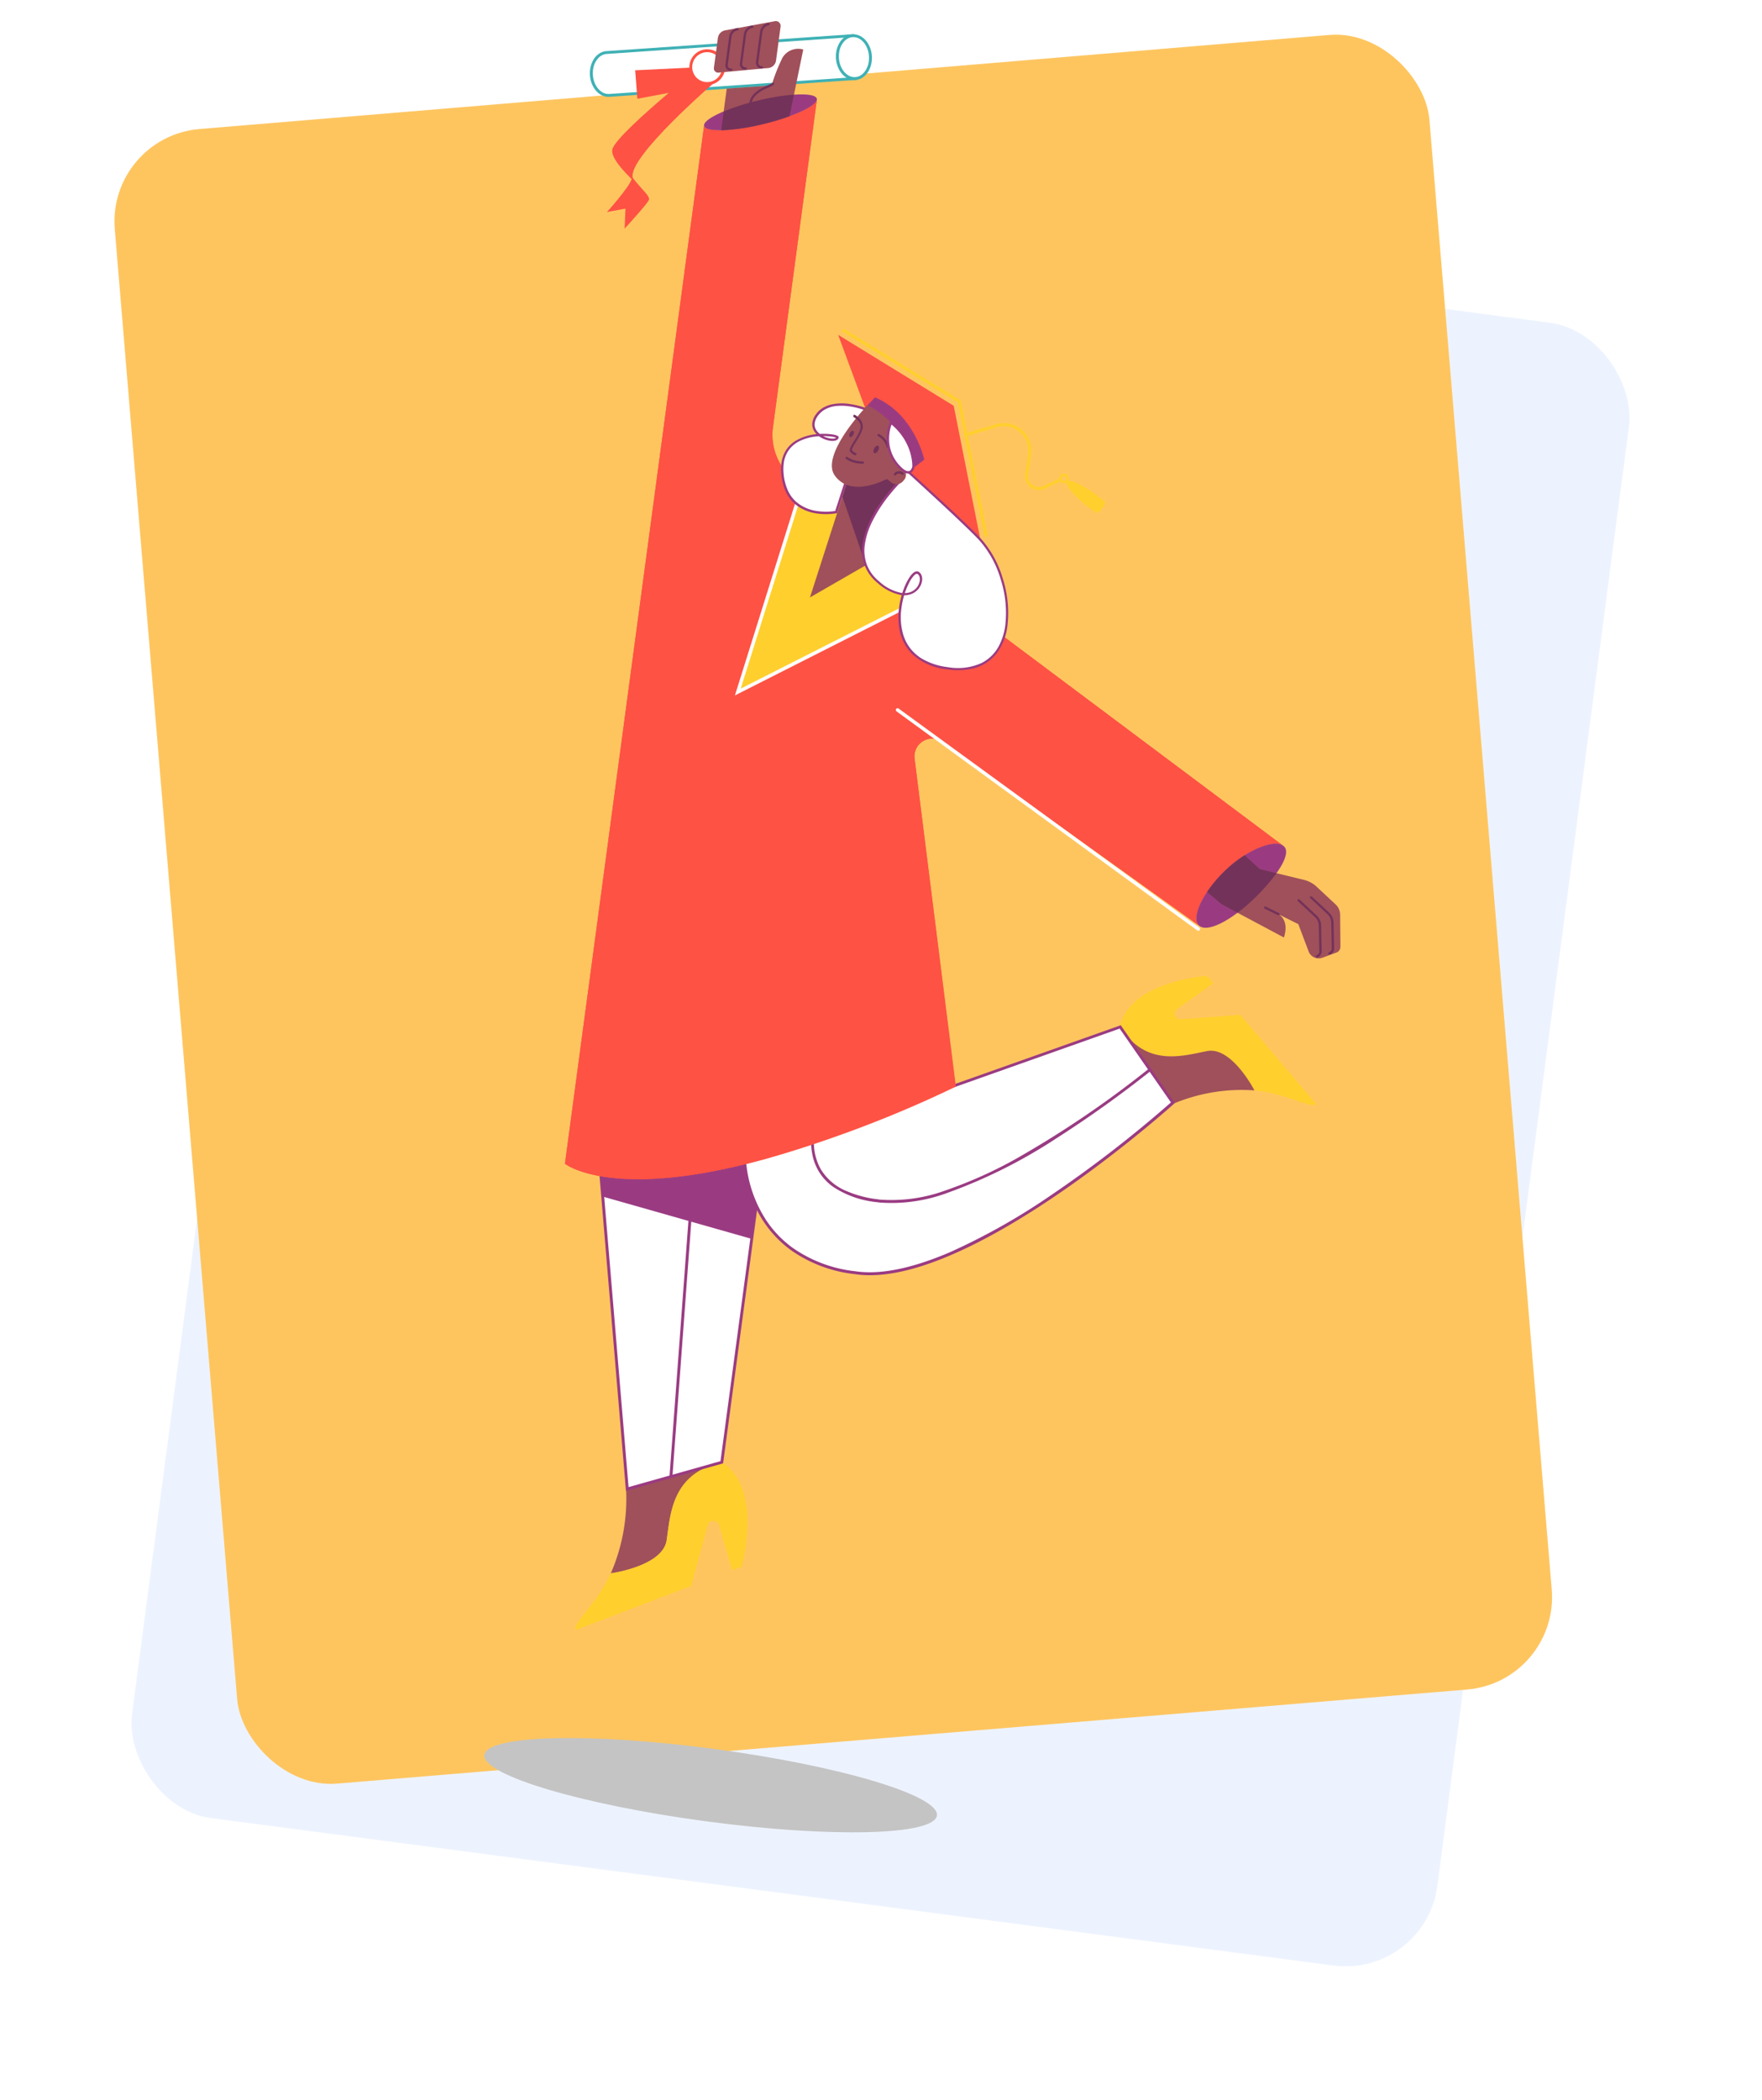 <svg xmlns="http://www.w3.org/2000/svg" xmlns:xlink="http://www.w3.org/1999/xlink" width="266.276" height="317.261" viewBox="0 0 266.276 317.261">
  <defs>
    <filter id="Rectangle_32" x="0" y="6.657" width="266.276" height="310.603" filterUnits="userSpaceOnUse">
      <feOffset dx="-4" dy="4" input="SourceAlpha"/>
      <feGaussianBlur stdDeviation="6" result="blur"/>
      <feFlood flood-opacity="0.149"/>
      <feComposite operator="in" in2="blur"/>
      <feComposite in="SourceGraphic"/>
    </filter>
  </defs>
  <g id="goodSprint" transform="translate(-62.396 -321.491)">
    <g transform="matrix(1, 0, 0, 1, 62.4, 321.49)" filter="url(#Rectangle_32)">
      <rect id="Rectangle_32-2" data-name="Rectangle 32" width="199.264" height="250.748" rx="14" transform="matrix(0.99, 0.13, -0.13, 0.99, 54.72, 20.66)" fill="#edf3fe"/>
    </g>
    <rect id="Rectangle_30" data-name="Rectangle 30" width="199.264" height="250.748" rx="14" transform="matrix(0.997, -0.083, 0.083, 0.997, 78.58, 342.149)" fill="#fec55f"/>
    <ellipse id="Ellipse_52" data-name="Ellipse 52" cx="34.5" cy="5.5" rx="34.5" ry="5.5" transform="translate(136.329 581.188) rotate(7.636)" fill="#c4c4c4"/>
    <path id="Vector" d="M13.145,0C7.19,2.911,7.751,8.5,7.7,12.247,7.637,16.242,0,18.331,0,18.331A28.2,28.2,0,0,0,.587,5.359Z" transform="translate(157.136 541.043) rotate(7.636)" fill="#a0505a"/>
    <path id="Vector-2" data-name="Vector" d="M23.69,15.245l-1.357.734L19.486,9.485a.9.9,0,0,0-.823-.542,1,1,0,0,0-.35.07.883.883,0,0,0-.534.708l-1.252,9.415L.053,28.087c-.49-1.171,2.566-4.109,4.186-9.222,0,0,7.646-2.089,7.7-6.084.053-3.75-.5-9.345,5.447-12.247L18.637,0C25.468,3.138,23.69,15.245,23.69,15.245Z" transform="translate(153.014 539.952) rotate(7.636)" fill="#ffcf2d"/>
    <path id="Vector-3" data-name="Vector" d="M23.839,0V46.121l-13.627,5.9L0,5.717C4.572,5.892,12.191,4.93,23.839,0Z" transform="translate(153.979 493.548) rotate(7.636)" fill="#fff"/>
    <path id="Vector-4" data-name="Vector" d="M24.11.332h-.219V46.313l-13.25,5.734L.49,6.005l-.21.044-.009.219c.324.009.666.017,1.025.017,4.694,0,12.059-1.163,22.91-5.752l-.1-.2h0l-.088-.2C13.215,4.7,5.9,5.848,1.287,5.848.937,5.848.6,5.839.28,5.831L0,5.822,10.325,52.659l14-6.067V0l-.307.131Z" transform="translate(153.753 493.183) rotate(7.636)" fill="#9a3b82"/>
    <path id="Vector-5" data-name="Vector" d="M0,.026l2.689,45.22.438-.026L.438,0" transform="translate(166.922 499.359) rotate(7.636)" fill="#9a3b82"/>
    <path id="Vector-6" data-name="Vector" d="M23.839,0V12.072L.648,8.724,0,5.717C4.572,5.892,12.191,4.93,23.839,0Z" transform="translate(153.979 493.548) rotate(7.636)" fill="#9a3b82"/>
    <path id="Vector-7" data-name="Vector" d="M17.787,5.158,8.977,7.011a.853.853,0,0,1-1.033-.83.828.828,0,0,1,.271-.621L13.119.97,12.033,0S.648,2.229,0,9.318l.867.944c4.475,4.388,9.3,2.124,12.672.988,3.223-1.084,7.068,3.907,7.829,4.939H21.4c5.079-.166,8.679,1.635,9.563.822Z" transform="translate(232.889 467.349) rotate(7.636)" fill="#ffcf2d"/>
    <path id="Vector-8" data-name="Vector" d="M0,0C4.475,4.388,9.3,2.124,12.672.988c3.591-1.206,7.873,4.939,7.873,4.939A26.718,26.718,0,0,0,8.767,9.493Z" transform="translate(232.394 477.637) rotate(7.636)" fill="#a0505a"/>
    <path id="Vector-9" data-name="Vector" d="M0,27.475s2.216,14.939,19.214,14.66S62.986,10.3,62.986,10.3L53.571,0Z" transform="translate(178.592 469.525) rotate(7.636)" fill="#fff"/>
    <path id="Vector-10" data-name="Vector" d="M.245,27.728l-.219.035a18.958,18.958,0,0,0,3.2,7.43A16.871,16.871,0,0,0,8.968,40.3,20.718,20.718,0,0,0,19,42.615h.473c4.318-.07,9.2-2.115,14.117-5.123,7.374-4.511,14.827-11.207,20.432-16.775S63.4,10.708,63.4,10.708l.123-.149L53.86,0,0,27.623l.026.157.219-.052.1.192L53.764.524l9.3,10.175.158-.149-.166-.14s-.026.026-.079.087A184.578,184.578,0,0,1,46.731,26.942,97.426,97.426,0,0,1,32.885,37.388c-4.729,2.832-9.388,4.72-13.443,4.782h-.464a20.279,20.279,0,0,1-9.817-2.264,16.348,16.348,0,0,1-4.528-3.628A19.216,19.216,0,0,1,.6,28.463c-.061-.245-.1-.437-.123-.568a1.212,1.212,0,0,0-.026-.149c0-.017-.009-.026-.009-.035V27.7l-.2.026.1.192Z" transform="translate(178.382 469.241) rotate(7.636)" fill="#9a3b82"/>
    <path id="Vector-11" data-name="Vector" d="M0,17.815a9.5,9.5,0,0,0,.858,2.867,7.71,7.71,0,0,0,3.416,3.444,14.552,14.552,0,0,0,6.8,1.381h.412a24.177,24.177,0,0,0,9.8-2.727,78.055,78.055,0,0,0,15.44-10.49A169.372,169.372,0,0,0,49.49.306L49.175,0A153.572,153.572,0,0,1,31.405,15.936a65.205,65.205,0,0,1-10.317,6.443,23.73,23.73,0,0,1-9.616,2.684h-.412a16.855,16.855,0,0,1-4.826-.621,8.168,8.168,0,0,1-4.23-2.727A8.275,8.275,0,0,1,.412,17.745Z" transform="translate(187.339 476.377) rotate(7.636)" fill="#9a3b82"/>
    <path id="Vector-12" data-name="Vector" d="M101.047,102.189c-1.55-.586-5.237,1.425-8.013,4.921-2.986,3.75-4.195,7.736-2.881,8.777L48.089,93.561a2.683,2.683,0,0,0-3.862,3.033L56.96,144.743C13.828,172.681,0,164.307,0,164.307V6.084c0,.009,0,.009.009.017.368.935,4.318.28,8.828-1.477C12.988,3.016,16.158,1.04,16.359.009L16.368,0V49.853a8.63,8.63,0,0,0,4.423,7.535Z" transform="translate(169.606 334.471) rotate(7.636)" fill="#fe5244"/>
    <path id="Vector-13" data-name="Vector" d="M101.047,102.189c-1.55-.586-5.237,1.425-8.013,4.922-2.986,3.75-4.195,7.736-2.881,8.777L48.089,93.561a2.683,2.683,0,0,0-3.862,3.033L56.96,144.935a177.206,177.206,0,0,1-27.473,14.817c-11.648,4.921-19.267,5.892-23.839,5.717C1.664,165.321,0,164.307,0,164.307V6.084c0,.009,0,.009.009.017.368.935,4.318.28,8.828-1.477C12.988,3.016,16.158,1.04,16.359.009L16.368,0V49.853a8.63,8.63,0,0,0,4.423,7.535Z" transform="translate(169.606 334.471) rotate(7.636)" fill="#fe5244"/>
    <path id="Vector-14" data-name="Vector" d="M.136.495,49.574,27.261a.264.264,0,1,0,.254-.463L.39.031a.269.269,0,0,0-.359.1A.268.268,0,0,0,.136.495Z" transform="translate(197.814 428.465) rotate(7.636)" fill="#fff"/>
    <path id="Vector-15" data-name="Vector" d="M5.544,0,0,32.16,28.3,12.71Z" transform="translate(178.17 394.174) rotate(7.636)" fill="#ffcf2d"/>
    <path id="Vector-16" data-name="Vector" d="M5.649.223,0,33,28.813,13.2a.264.264,0,1,0-.3-.437L.736,31.859,6.174.31A.266.266,0,0,0,5.964,0,.27.27,0,0,0,5.649.223Z" transform="translate(177.841 393.86) rotate(7.636)" fill="#fff"/>
    <path id="Vector-17" data-name="Vector" d="M39.714,6.355,3.186,13.829c-1.349.28-2.741-.918-3.1-2.675s.447-3.4,1.8-3.68L38.409,0Z" transform="translate(153.169 321.781) rotate(7.636)" fill="#fff"/>
    <path id="Vector-18" data-name="Vector" d="M39.935,6.617l-.044-.21L3.363,13.873a1.588,1.588,0,0,1-.35.035,1.833,1.833,0,0,1-.8-.184,2.714,2.714,0,0,1-1.051-.892,3.734,3.734,0,0,1-.639-1.469,4.151,4.151,0,0,1-.079-.8A3.179,3.179,0,0,1,.928,8.82a2.02,2.02,0,0,1,.543-.577,1.849,1.849,0,0,1,.683-.306L38.464.507l1.261,6.145.21-.035-.044-.21.044.21.21-.044L38.8,0,2.058,7.518A2.182,2.182,0,0,0,1.2,7.9,2.773,2.773,0,0,0,.315,9.03,3.876,3.876,0,0,0,0,10.577a4.374,4.374,0,0,0,.088.883,4.038,4.038,0,0,0,1.077,2.063,3.125,3.125,0,0,0,.858.6A2.393,2.393,0,0,0,3,14.345a2.4,2.4,0,0,0,.438-.044L40.181,6.783l-.044-.21Z" transform="translate(152.985 321.491) rotate(7.636)" fill="#3fb1b5"/>
    <path id="Vector-19" data-name="Vector" d="M1.881.041c1.349-.28,2.741.918,3.1,2.675s-.438,3.4-1.8,3.68S.445,5.478.085,3.721.532.312,1.881.041Z" transform="translate(189.361 326.601) rotate(7.636)" fill="#fff"/>
    <path id="Vector-20" data-name="Vector" d="M2.1.254l.044.21A1.537,1.537,0,0,1,2.5.428a1.833,1.833,0,0,1,.8.184A2.714,2.714,0,0,1,4.344,1.5a3.734,3.734,0,0,1,.639,1.469,4.151,4.151,0,0,1,.079.8,3.17,3.17,0,0,1-.482,1.74,2.121,2.121,0,0,1-.534.577,1.787,1.787,0,0,1-.683.306,1.537,1.537,0,0,1-.35.035,1.833,1.833,0,0,1-.8-.184A2.714,2.714,0,0,1,1.165,5.35,3.734,3.734,0,0,1,.525,3.881a4.151,4.151,0,0,1-.079-.8,3.17,3.17,0,0,1,.482-1.74A2.121,2.121,0,0,1,1.463.769,1.787,1.787,0,0,1,2.146.463L2.1.254,2.058.044A2.166,2.166,0,0,0,1.2.42,2.848,2.848,0,0,0,.315,1.547,3.876,3.876,0,0,0,0,3.095a4.374,4.374,0,0,0,.088.883A4.1,4.1,0,0,0,1.165,6.04a3.125,3.125,0,0,0,.858.6A2.393,2.393,0,0,0,3,6.862a2.479,2.479,0,0,0,.438-.044A2.166,2.166,0,0,0,4.3,6.443a2.848,2.848,0,0,0,.885-1.128A3.876,3.876,0,0,0,5.5,3.768a4.374,4.374,0,0,0-.088-.883A4.1,4.1,0,0,0,4.335.822a3.125,3.125,0,0,0-.858-.6A2.393,2.393,0,0,0,2.5,0a2.479,2.479,0,0,0-.438.044Z" transform="translate(189.17 326.36) rotate(7.636)" fill="#3fb1b5"/>
    <path id="Vector-21" data-name="Vector" d="M14.163,1.5S2.349,14.756,3.636,17.675c1.681,1.67,3.048,2.4,2.846,3.025-.219.673-3.048,4.738-3.048,4.738l-.28-3.016-2.706.892S3.3,19.153,3.487,17.877C2.314,16.985-.077,15.132,0,13.838c.088-1.372,4.274-6.25,7.313-9.616L2.734,5.734l-.9-4.222L10.073,0Z" transform="translate(156.768 330.368) rotate(7.636)" fill="#fe5244"/>
    <path id="Vector-22" data-name="Vector" d="M2.487,0A2.483,2.483,0,1,1,0,2.483,2.483,2.483,0,0,1,2.487,0Z" transform="translate(167.135 328.848) rotate(7.636)" fill="#fff"/>
    <path id="Vector-23" data-name="Vector" d="M2.706.219V.437A2.261,2.261,0,1,1,.438,2.7,2.243,2.243,0,0,1,1.1,1.1a2.267,2.267,0,0,1,1.6-.664V0A2.7,2.7,0,1,0,5.412,2.7,2.7,2.7,0,0,0,2.706,0Z" transform="translate(166.947 328.602) rotate(7.636)" fill="#fe5244"/>
    <path id="Vector-24" data-name="Vector" d="M16.38.669c-.2,1.032-3.372,3.007-7.523,4.616C4.347,7.033.4,7.7.029,6.762c0-.009,0-.009-.009-.017C-.295,5.8,3.051,3.641,7.535,1.9,12.045.153,15.995-.511,16.363.424A.447.447,0,0,1,16.38.669Z" transform="translate(169.674 333.814) rotate(7.636)" fill="#9a3b82"/>
    <path id="Vector-25" data-name="Vector" d="M10.676.018l-.482,6.941-.228,3.322a37.03,37.03,0,0,1-3.775,1.7A31.739,31.739,0,0,1,0,13.76V7.413L6.647,6.05A28.373,28.373,0,0,1,7.716,1.7,2.759,2.759,0,0,1,10.676.018Z" transform="translate(173.205 327.535) rotate(7.636)" fill="#a0505a"/>
    <path id="Vector-26" data-name="Vector" d="M2.986.141l.061.017L2.986.132V.141l.061.017L2.986.132l.026.009L2.986.123l.026.009L2.986.115,2.943.158C2.89.2,2.8.263,2.7.333,2.5.456,2.233.613,1.953.8a5.941,5.941,0,0,0-1.3,1.093,2.843,2.843,0,0,0-.473.761A2.462,2.462,0,0,0,0,3.576a.175.175,0,0,0,.35,0,2.151,2.151,0,0,1,.42-1.259,5.142,5.142,0,0,1,1.5-1.3c.254-.166.49-.3.674-.42A2.767,2.767,0,0,0,3.179.421.825.825,0,0,0,3.267.333.27.27,0,0,0,3.328.211.168.168,0,0,0,3.2,0,.2.2,0,0,0,2.986.141Z" transform="translate(176.101 333.55) rotate(7.636)" fill="#73325a"/>
    <path id="Vector-27" data-name="Vector" d="M10.194,0,9.966,3.322a37.03,37.03,0,0,1-3.775,1.7A31.739,31.739,0,0,1,0,6.8V3.934a35.112,35.112,0,0,1,4.869-2.3A33.3,33.3,0,0,1,10.194,0Z" transform="translate(172.28 334.433) rotate(7.636)" fill="#73325a"/>
    <path id="Vector-28" data-name="Vector" d="M8.18,7.184.762,8.88A.643.643,0,0,1,0,8.215V3.722a1.353,1.353,0,0,1,.9-1.3L8.232.033a.729.729,0,0,1,.928.734V5.89A1.322,1.322,0,0,1,8.18,7.184Z" transform="translate(171.378 323.562) rotate(7.636)" fill="#a0505a"/>
    <path id="Vector-29" data-name="Vector" d="M.928,6.2a.427.427,0,0,1-.105.009.479.479,0,0,1-.333-.14.467.467,0,0,1-.14-.341v-4.3A1.133,1.133,0,0,1,1.156.343.164.164,0,0,0,1.27.125.164.164,0,0,0,1.051.011,1.482,1.482,0,0,0,0,1.427v4.31a.838.838,0,0,0,.245.594.823.823,0,0,0,.578.236A1.189,1.189,0,0,0,1,6.55a.168.168,0,0,0,.131-.21A.175.175,0,0,0,.928,6.2Z" transform="translate(172.788 325.573) rotate(7.636)" fill="#73325a"/>
    <path id="Vector-30" data-name="Vector" d="M.92,6.383a.393.393,0,0,1-.1.009.479.479,0,0,1-.333-.14.494.494,0,0,1-.14-.358V1.462a1.135,1.135,0,0,1,.228-.7,1.122,1.122,0,0,1,.578-.42A.164.164,0,0,0,1.27.125.164.164,0,0,0,1.051.011,1.432,1.432,0,0,0,.289.562,1.541,1.541,0,0,0,0,1.471V5.911a.875.875,0,0,0,.245.6.831.831,0,0,0,.578.245A1.189,1.189,0,0,0,1,6.742a.168.168,0,0,0,.131-.21A.188.188,0,0,0,.92,6.383Z" transform="translate(175 325.217) rotate(7.636)" fill="#73325a"/>
    <path id="Vector-31" data-name="Vector" d="M.928,6.6a.36.36,0,0,1-.1.009A.453.453,0,0,1,.5,6.459.537.537,0,0,1,.35,6.092V1.5A1.275,1.275,0,0,1,.578.777,1.153,1.153,0,0,1,1.156.34.174.174,0,1,0,1.051.007,1.462,1.462,0,0,0,.289.576,1.615,1.615,0,0,0,0,1.5V6.1a.9.9,0,0,0,.245.612.808.808,0,0,0,.587.254A1.075,1.075,0,0,0,1,6.948a.168.168,0,0,0,.131-.21A.175.175,0,0,0,.928,6.6Z" transform="translate(177.457 324.818) rotate(7.636)" fill="#73325a"/>
    <path id="Vector-32" data-name="Vector" d="M8.173,8.8c-2.986,3.759-6.332,6.04-7.646,5S.422,8.781,3.408,5.022C6.193,1.526,9.872-.485,11.422.1l.307.175C13.051,1.325,11.159,5.048,8.173,8.8Z" transform="translate(244.864 447.553) rotate(7.636)" fill="#9a3b82"/>
    <path id="Vector-33" data-name="Vector" d="M20.581,12.736l-1.988,1.049a1.62,1.62,0,0,1-2.189-.664L14.31,9.24,11.14,8.156c.35.131,1.717.83,1.287,3.374L4.983,8.759,2.426,7.806,0,6.259a20.092,20.092,0,0,1,2.321-3.61A18.168,18.168,0,0,1,4.9,0L7.435,1.766l2.592.28,4.212.446a4.41,4.41,0,0,1,1.892.656l3.363,2.386A2.147,2.147,0,0,1,20.388,7l.683,4.773A.927.927,0,0,1,20.581,12.736Z" transform="translate(245.643 450.062) rotate(7.636)" fill="#a0505a"/>
    <path id="Vector-34" data-name="Vector" d="M.072.292,2.988,2.364A1.756,1.756,0,0,1,3.7,3.527l.6,3.855.175-.026-.175.026c0,.026.009.061.009.087a.648.648,0,0,1-.342.568.176.176,0,1,0,.158.315.992.992,0,0,0,.534-.874.66.66,0,0,0-.009-.131l-.6-3.855A2.106,2.106,0,0,0,3.2,2.1L.282.03A.181.181,0,0,0,.037.074.144.144,0,0,0,.072.292Z" transform="translate(260.374 456.892) rotate(7.636)" fill="#73325a"/>
    <path id="Vector-35" data-name="Vector" d="M.072.3,2.988,2.373A1.756,1.756,0,0,1,3.7,3.535l.6,3.855.175-.026-.175.026c0,.026.009.061.009.087a.648.648,0,0,1-.342.568.176.176,0,1,0,.158.315.992.992,0,0,0,.534-.874.66.66,0,0,0-.009-.131l-.6-3.864A2.106,2.106,0,0,0,3.2,2.1L.282.03A.181.181,0,0,0,.037.074.152.152,0,0,0,.072.3Z" transform="translate(258.495 457.328) rotate(7.636)" fill="#73325a"/>
    <path id="Vector-36" data-name="Vector" d="M2.346.728.226.011A.167.167,0,0,0,.008.125.17.17,0,0,0,.121.343l2.119.717A.167.167,0,0,0,2.46.946.17.17,0,0,0,2.346.728Z" transform="translate(253.447 458.426) rotate(7.636)" fill="#73325a"/>
    <path id="Vector-37" data-name="Vector" d="M10.028,2.046A29.8,29.8,0,0,1,7.076,6.425,25.38,25.38,0,0,1,4.983,8.759L2.426,7.806,0,6.259a20.092,20.092,0,0,1,2.321-3.61A18.168,18.168,0,0,1,4.9,0L7.435,1.766Z" transform="translate(245.643 450.062) rotate(7.636)" fill="#73325a"/>
    <path id="Vector-38" data-name="Vector" d="M0,0,18.733,8.3l6.682,19.511L11.84,18.121,5.509,10.4Z" transform="translate(189.057 372.084) rotate(7.636)" fill="#fe5244"/>
    <path id="Vector-39" data-name="Vector" d="M0,1.783A12.036,12.036,0,0,1,8.6,9.651l1.3-1.311S7.532,1.7,1.261,0Z" transform="translate(193.372 381.359) rotate(7.636)" fill="#9a3b82"/>
    <path id="Vector-40" data-name="Vector" d="M41.523,19.864c-2.1-1.189-4.046-1.844-4.668-1.608a.777.777,0,0,0,.061-.35.733.733,0,0,0-.727-.673h-.061a.74.74,0,0,0-.674.787c0,.026.009.052.009.07l-2.224,1.425a1.607,1.607,0,0,1-2.47-1.355V14.968a4.134,4.134,0,0,0-5.763-3.794l-4.239,1.888L19.156,8.351.327.02A.231.231,0,0,0,.02.143.23.23,0,0,0,.143.449L18.779,8.7l6.647,19.415a.234.234,0,0,0,.219.157c.026,0,.053-.009.079-.009a.242.242,0,0,0,.149-.3L20.925,13.508,25.2,11.6A3.66,3.66,0,0,1,30.3,14.968v3.191a2.091,2.091,0,0,0,2.076,2.08,2.065,2.065,0,0,0,1.112-.332L35.7,18.5a.72.72,0,0,0,.49.192h.061a.646.646,0,0,0,.4-.166c0,.621,1.594,2.011,3.783,3.252.473.271.946.516,1.392.726a2.978,2.978,0,0,0,.683-.822,2.812,2.812,0,0,0,.35-1.005C42.443,20.414,42,20.135,41.523,19.864Zm-5.316-1.539A.355.355,0,0,1,35.822,18a.356.356,0,1,1,.385.323Z" transform="translate(189.707 371.172) rotate(7.636)" fill="#ffcf2d"/>
    <path id="Vector-41" data-name="Vector" d="M3.24,1.722,0,19.712l11.044-8.5V0Z" transform="translate(187.418 392.221) rotate(7.636)" fill="#a0505a"/>
    <path id="Vector-42" data-name="Vector" d="M.4,1.722,0,3.977l4.887,9.791,3.319-2.553V0Z" transform="translate(190.23 392.598) rotate(7.636)" fill="#73325a"/>
    <path id="Vector-43" data-name="Vector" d="M11.437.293S5.911-1.08,4.186,2.12,7.5,6.2,7.715,5.083c.1-.49-9.082-.481-7.54,6.451C1.777,18.755,9,16.272,9,16.272L9.843,11.6Z" transform="translate(181.996 381.523) rotate(7.636)" fill="#fff"/>
    <path id="Vector-44" data-name="Vector" d="M11.613.463,11.657.3A12.447,12.447,0,0,0,8.994,0,7.512,7.512,0,0,0,6.332.428,4.69,4.69,0,0,0,5.123,1.1a3.515,3.515,0,0,0-.928,1.11,2.805,2.805,0,0,0-.377,1.337,1.931,1.931,0,0,0,.315,1.058,2.8,2.8,0,0,0,1.244.979,3.888,3.888,0,0,0,1.48.315,2.013,2.013,0,0,0,.762-.131.865.865,0,0,0,.28-.184A.585.585,0,0,0,8.057,5.3V5.254a.176.176,0,0,0-.026-.1.239.239,0,0,0-.088-.1.612.612,0,0,0-.175-.07,2.751,2.751,0,0,0-.359-.061,4.361,4.361,0,0,0-.5-.017,9.645,9.645,0,0,0-1.962.219,7.566,7.566,0,0,0-3.3,1.495A4.527,4.527,0,0,0,.464,8.121,4.8,4.8,0,0,0,0,10.236a7.009,7.009,0,0,0,.175,1.53,8.153,8.153,0,0,0,1.068,2.666,5.456,5.456,0,0,0,2.478,2.107,6.919,6.919,0,0,0,2.724.516,9.6,9.6,0,0,0,2.785-.42l.1-.035.858-4.773L11.805.358,11.657.323l-.044.14L11.438.437,9.844,11.749,9,16.417l.175.035-.061-.166a9.309,9.309,0,0,1-2.671.4,6.162,6.162,0,0,1-3.433-.944,5.24,5.24,0,0,1-1.48-1.521A7.845,7.845,0,0,1,.517,11.67,6.833,6.833,0,0,1,.35,10.219a4.277,4.277,0,0,1,.727-2.483A4.628,4.628,0,0,1,2.338,6.521,7.508,7.508,0,0,1,4.747,5.516,9.828,9.828,0,0,1,6.91,5.245a4.226,4.226,0,0,1,.674.044,1.5,1.5,0,0,1,.158.044l.009.009.018-.026-.018.026.018-.026-.018.026.07-.079-.088.052a.108.108,0,0,0,.018.026l.07-.079-.088.052.114-.061H7.716a.1.1,0,0,0,.018.061l.114-.061h0l-.131-.026v.026h.131l-.131-.026a.209.209,0,0,1-.061.114.628.628,0,0,1-.289.149,2.049,2.049,0,0,1-.5.061,3.643,3.643,0,0,1-.885-.122,3.036,3.036,0,0,1-1.252-.664,1.825,1.825,0,0,1-.4-.533,1.521,1.521,0,0,1-.149-.673,2.447,2.447,0,0,1,.342-1.171,3.366,3.366,0,0,1,.832-1.005A4.423,4.423,0,0,1,7.076.568,8.01,8.01,0,0,1,8.994.358a11.232,11.232,0,0,1,1.822.149c.236.035.42.07.552.1.061.017.114.026.149.035.018,0,.026.009.035.009h.009l.053-.184L11.438.437Z" transform="translate(181.845 381.331) rotate(7.636)" fill="#9a3b82"/>
    <path id="Vector-45" data-name="Vector" d="M3.981,2.08s-8.25,10.735-1,15.3c5.815,3.654,7.313-1.495,5.754-2.2-1.69-.769-5.57,13.742,6.376,13.7,11.972-.044,8.311-14.966,2.277-19.913C14.508,6.6,4.892,0,4.892,0Z" transform="translate(194.506 391.839) rotate(7.636)" fill="#fff"/>
    <path id="Vector-46" data-name="Vector" d="M4.16,2.343l-.14-.1a24.908,24.908,0,0,0-2.006,3.2A15.466,15.466,0,0,0,0,12.212a6.579,6.579,0,0,0,.683,3.042A6.385,6.385,0,0,0,3.065,17.78a7.348,7.348,0,0,0,3.748,1.329,3.118,3.118,0,0,0,1.261-.245,2.617,2.617,0,0,0,1.2-1.014,2.484,2.484,0,0,0,.385-1.3,1.672,1.672,0,0,0-.166-.761,1.1,1.1,0,0,0-.517-.516.565.565,0,0,0-.21-.044.6.6,0,0,0-.21.044,1.147,1.147,0,0,0-.35.254,3.088,3.088,0,0,0-.534.839,9.142,9.142,0,0,0-.648,2.019,12.721,12.721,0,0,0-.271,2.6,10.853,10.853,0,0,0,.385,2.928A7.049,7.049,0,0,0,9.625,27.7a9.011,9.011,0,0,0,5.6,1.608h.053A10.5,10.5,0,0,0,19,28.681a6.372,6.372,0,0,0,3.345-2.858,8.774,8.774,0,0,0,1.007-4.31A16.966,16.966,0,0,0,21.7,14.581a15.681,15.681,0,0,0-4.037-5.49c-.727-.594-1.865-1.451-3.179-2.4C10.562,3.829,5.15.122,5.15.122L4.974,0l-1,2.273.184.07-.14-.1.14.1.158.07L5.228.332,5.071.262l-.1.14L5.08.481c.534.367,2.951,2.037,5.579,3.89,1.314.927,2.68,1.9,3.88,2.78s2.251,1.661,2.916,2.212A15.407,15.407,0,0,1,21.4,14.73a16.626,16.626,0,0,1,1.62,6.783A9.343,9.343,0,0,1,22.6,24.4a6.1,6.1,0,0,1-2.373,3.269,8.677,8.677,0,0,1-4.931,1.3h-.053a10,10,0,0,1-3.976-.726A6.378,6.378,0,0,1,8,25.167,9.454,9.454,0,0,1,7.12,21a11.849,11.849,0,0,1,.622-3.838,4.955,4.955,0,0,1,.569-1.18,1.331,1.331,0,0,1,.271-.3.293.293,0,0,1,.114-.061.445.445,0,0,1,.079-.017.083.083,0,0,1,.061.017.753.753,0,0,1,.35.35,1.424,1.424,0,0,1,.131.6,2.2,2.2,0,0,1-.6,1.469,2.246,2.246,0,0,1-.771.533,2.88,2.88,0,0,1-1.121.21,6.955,6.955,0,0,1-3.564-1.268A6.03,6.03,0,0,1,1,15.123a6.265,6.265,0,0,1-.639-2.885,11.448,11.448,0,0,1,.613-3.47A21.858,21.858,0,0,1,3.056,4.336c.35-.577.657-1.04.885-1.372.114-.166.2-.288.263-.376.035-.044.053-.079.07-.1s.018-.017.018-.026L4.3,2.456l.009-.017.009-.017Z" transform="translate(194.364 391.556) rotate(7.636)" fill="#9a3b82"/>
    <path id="Vector-47" data-name="Vector" d="M10.107,8.27l.622.393a1.3,1.3,0,0,1,.4,1.783l-.123.184a1.3,1.3,0,0,1-1.787.4l-.666-.42c-.736.524-5.158,3.47-7.891.542C-1.987,8.313,4.143,0,4.143,0a12.425,12.425,0,0,1,7.234,6.241Z" transform="translate(189.372 382.19) rotate(7.636)" fill="#a0505a"/>
    <path id="Vector-48" data-name="Vector" d="M.132.388A2.33,2.33,0,0,1,.754.755a1.791,1.791,0,0,1,.4.446,1.2,1.2,0,0,1,.175.621.9.9,0,0,1-.009.149,3.857,3.857,0,0,1-.228.865c-.166.472-.4.97-.6,1.407-.1.219-.184.428-.245.6A1.663,1.663,0,0,0,.176,5.1c-.018.079-.026.157-.035.227a.764.764,0,0,0,.018.14A.294.294,0,0,0,.238,5.6a1.543,1.543,0,0,0,.534.367,1.261,1.261,0,0,0,.28.079.177.177,0,1,0,.053-.35L1.1,5.755,1.1,5.694,1.1,5.755,1.1,5.694a1.134,1.134,0,0,1-.219-.07,1.3,1.3,0,0,1-.4-.271l-.026.017.026-.017L.474,5.344l-.026.017.026-.017h0A.106.106,0,0,1,.465,5.3.9.9,0,0,1,.5,5.082a5.019,5.019,0,0,1,.236-.629c.158-.367.359-.8.534-1.233a5.326,5.326,0,0,0,.368-1.259,1.289,1.289,0,0,0,.009-.184A1.608,1.608,0,0,0,1.42.965,2.243,2.243,0,0,0,.675.239,2.753,2.753,0,0,0,.229.012.175.175,0,0,0,0,.117.245.245,0,0,0,.132.388Z" transform="translate(191.372 384.14) rotate(7.636)" fill="#73325a"/>
    <path id="Vector-49" data-name="Vector" d="M.091.327A4.346,4.346,0,0,0,2.035.764,4.789,4.789,0,0,0,2.727.711a.184.184,0,0,0,.149-.2.184.184,0,0,0-.2-.149,4.2,4.2,0,0,1-.639.052A4.411,4.411,0,0,1,.748.213,2.369,2.369,0,0,1,.389.073C.345.056.319.038.292.03A.032.032,0,0,0,.266.021H.257L.231.064.257.021.231.064.257.021a.173.173,0,0,0-.236.07A.172.172,0,0,0,.091.327Z" transform="translate(190.183 390.489) rotate(7.636)" fill="#73325a"/>
    <path id="Vector-50" data-name="Vector" d="M.07.477C.192.153.437-.056.613.013S.832.4.709.722s-.368.533-.543.463S-.053.8.07.477Z" transform="translate(194.501 388.756) rotate(7.636)" fill="#73325a"/>
    <path id="Vector-51" data-name="Vector" d="M.058.4C.163.126.365-.049.514.012S.7.336.592.607.286,1.052.137.991-.047.668.058.4Z" transform="translate(190.829 386.509) rotate(7.636)" fill="#73325a"/>
    <path id="Vector-52" data-name="Vector" d="M.308.656A.679.679,0,0,1,.859.35a.654.654,0,0,1,.35.1A.182.182,0,0,0,1.455.4.181.181,0,0,0,1.4.157,1,1,0,0,0,.868,0,.987.987,0,0,0,.027.463.181.181,0,0,0,.08.708.164.164,0,0,0,.308.656Z" transform="translate(197.556 392.583) rotate(7.636)" fill="#73325a"/>
    <path id="Vector-53" data-name="Vector" d="M.141.339.159.269.141.339.159.269.141.339A1.984,1.984,0,0,1,.7.627,2.665,2.665,0,0,1,1.639,1.8a.172.172,0,0,0,.315-.14A3.075,3.075,0,0,0,.877.33,2.15,2.15,0,0,0,.22.007.175.175,0,0,0,0,.129.2.2,0,0,0,.141.339Z" transform="translate(195.011 387.049) rotate(7.636)" fill="#73325a"/>
    <path id="Vector-54" data-name="Vector" d="M.2,0A6.261,6.261,0,0,0,2.369,6.486c1.962,1.547,2.076-.315,2.076-.315A8.442,8.442,0,0,0,.2,0Z" transform="translate(196.839 385.325) rotate(7.636)" fill="#fff"/>
    <path id="Vector-55" data-name="Vector" d="M.368.254.2.2A6.5,6.5,0,0,0,0,1.853,6.477,6.477,0,0,0,.464,4.292,6.3,6.3,0,0,0,2.443,6.88a3.691,3.691,0,0,0,.788.5,1.486,1.486,0,0,0,.613.149.805.805,0,0,0,.534-.184,1.007,1.007,0,0,0,.236-.28,1.482,1.482,0,0,0,.158-.42.99.99,0,0,0,.026-.2V6.425A7.306,7.306,0,0,0,4.16,4.17,9.089,9.089,0,0,0,.473.114L.28,0,.219.219.368.254.28.4A8.724,8.724,0,0,1,3.836,4.3a8.442,8.442,0,0,1,.517,1.53,3.465,3.465,0,0,1,.079.446c.009.052.009.087.018.122v.035l.175-.009-.175-.009h0a1.4,1.4,0,0,1-.105.411.755.755,0,0,1-.184.254.486.486,0,0,1-.315.1,1.211,1.211,0,0,1-.473-.122,3.447,3.447,0,0,1-.709-.455A5.87,5.87,0,0,1,.8,4.17,6.237,6.237,0,0,1,.359,1.862,6.13,6.13,0,0,1,.455.734C.482.594.5.49.517.42A.443.443,0,0,0,.534.341.03.03,0,0,1,.543.323V.315L.368.254.28.4Z" transform="translate(196.703 385.052) rotate(7.636)" fill="#9a3b82"/>
  </g>
</svg>
